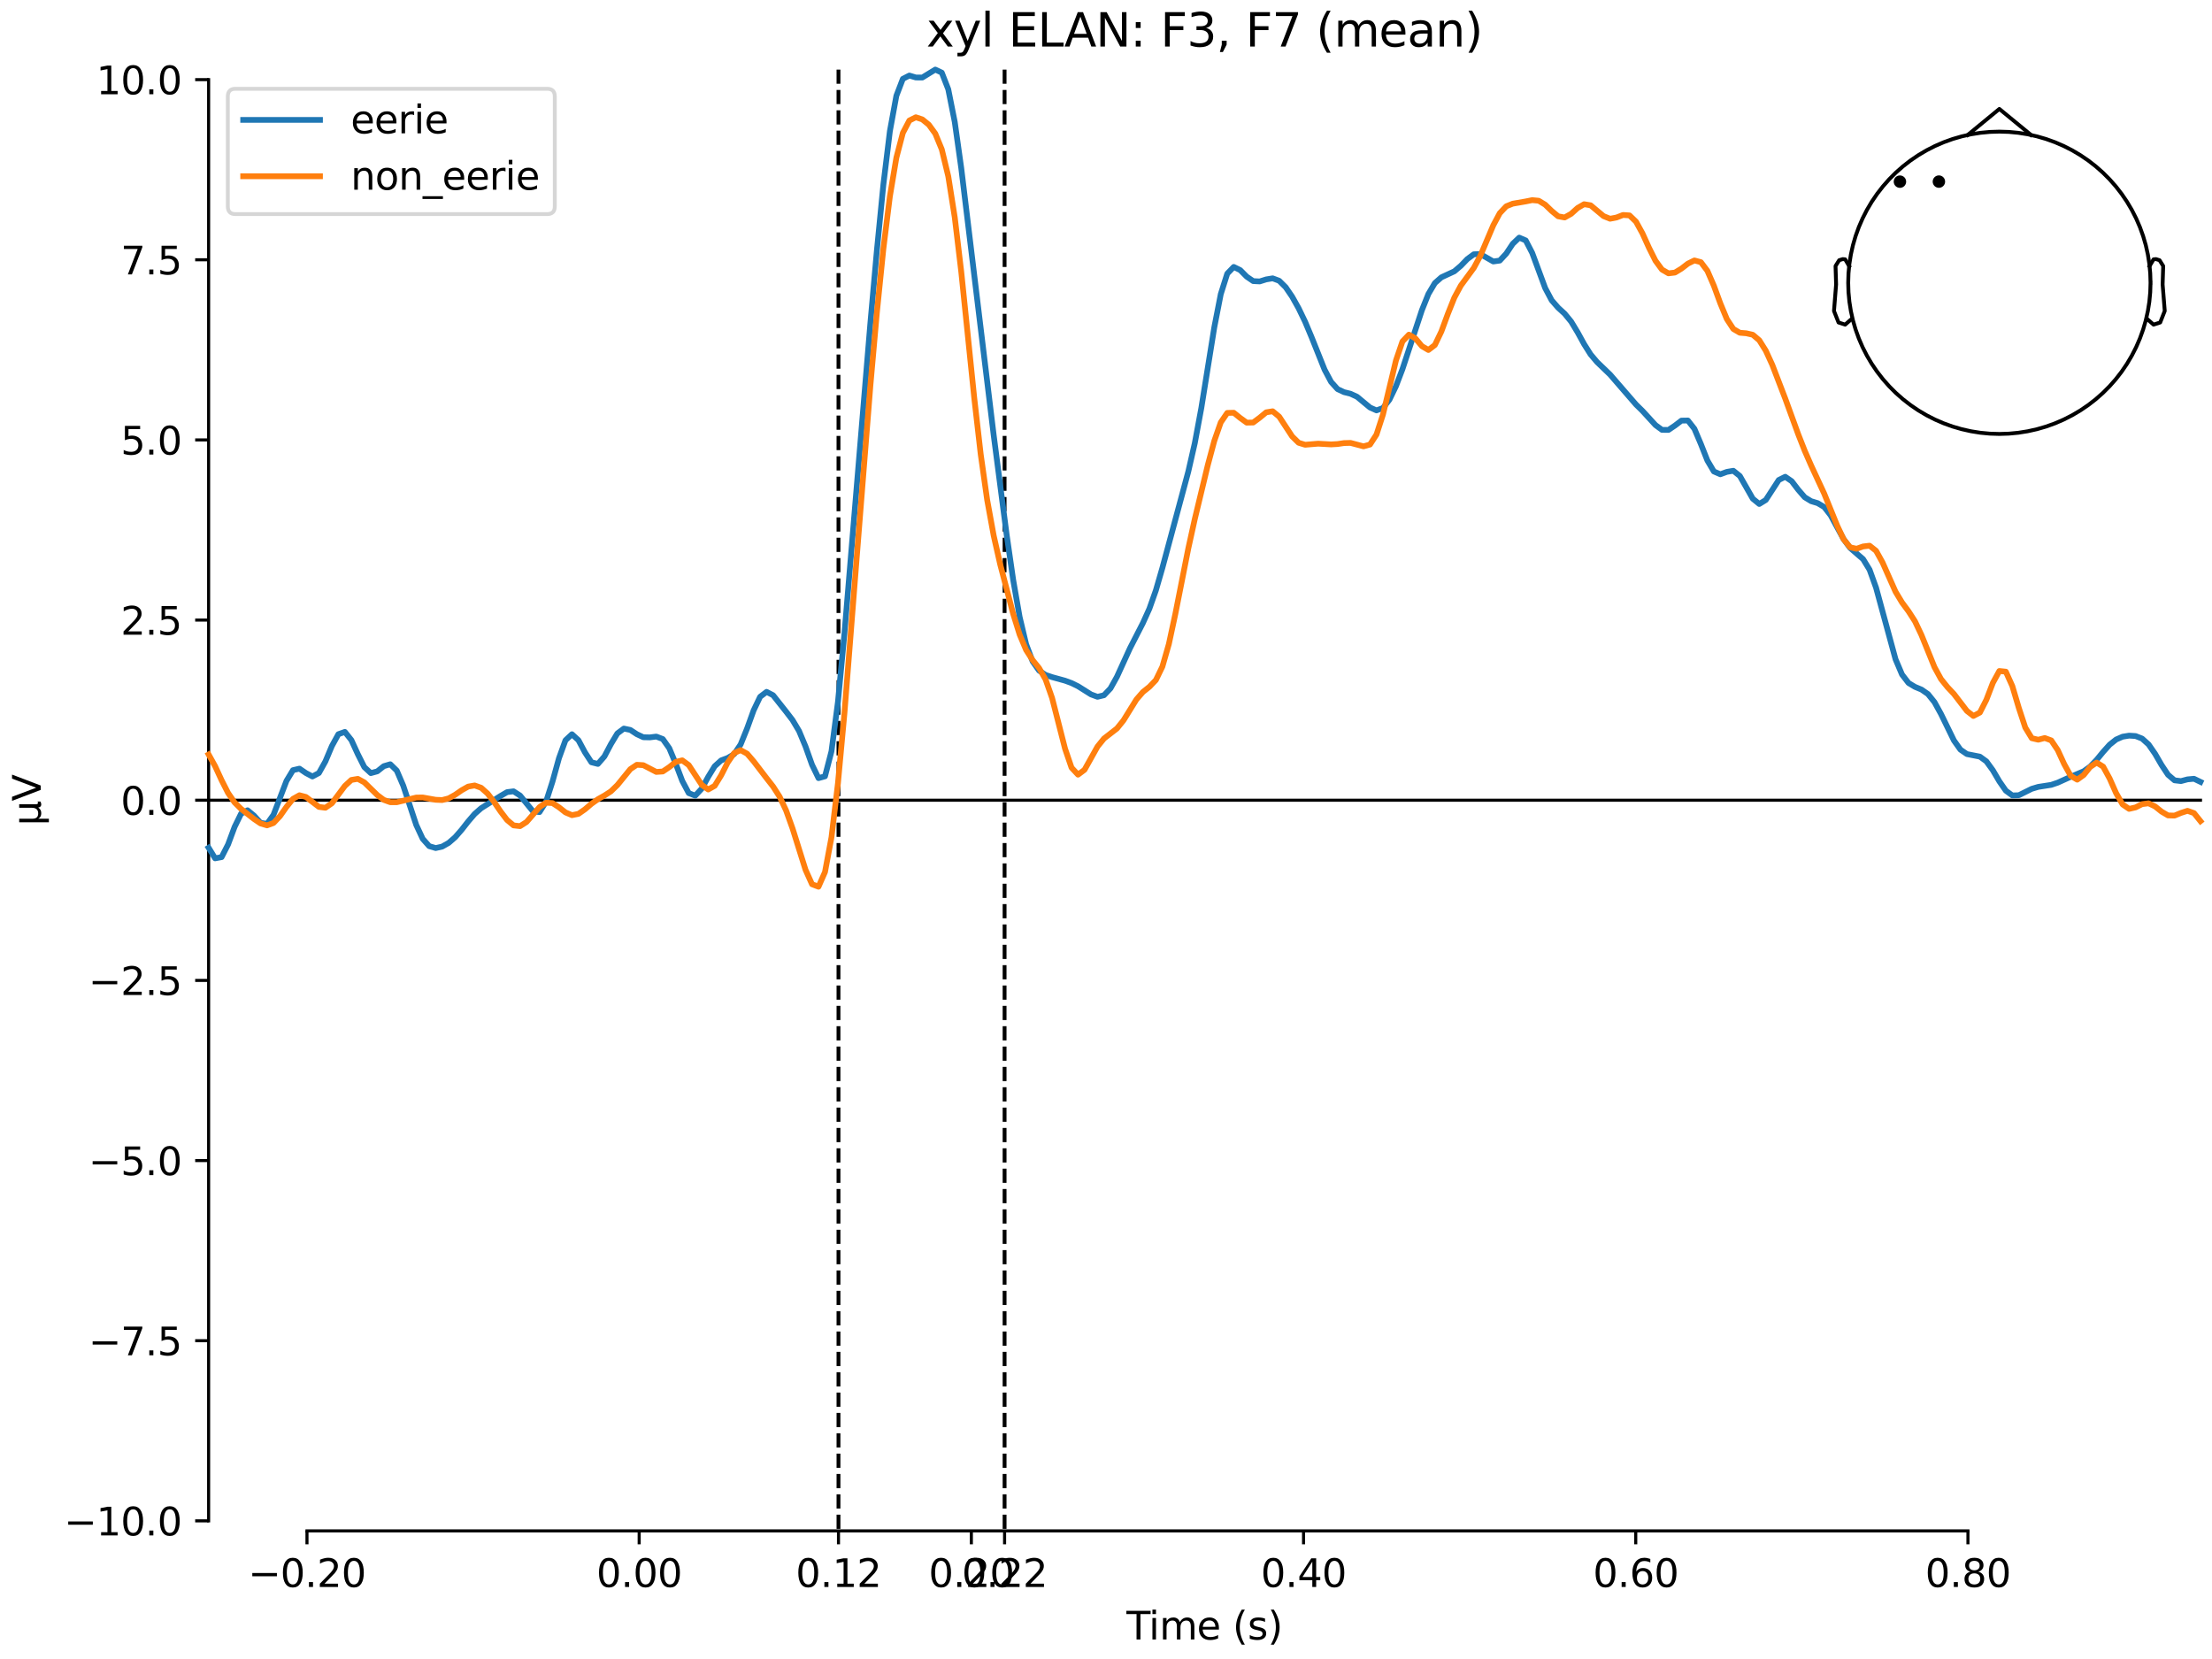<?xml version="1.0" encoding="utf-8" standalone="no"?>
<!DOCTYPE svg PUBLIC "-//W3C//DTD SVG 1.1//EN"
  "http://www.w3.org/Graphics/SVG/1.1/DTD/svg11.dtd">
<svg xmlns:xlink="http://www.w3.org/1999/xlink" width="576pt" height="432pt" viewBox="0 0 576 432" xmlns="http://www.w3.org/2000/svg" version="1.1">
 <defs>
  <style type="text/css">*{stroke-linejoin: round; stroke-linecap: butt}</style>
 </defs>
 <g id="figure_1">
  <g id="patch_1">
   <path d="M 0 432 
L 576 432 
L 576 0 
L 0 0 
z
" style="fill: #ffffff"/>
  </g>
  <g id="axes_1">
   <g id="patch_2">
    <path d="M 54.324 398.644 
L 573 398.644 
L 573 18.118 
L 54.324 18.118 
L 54.324 398.644 
z
" style="fill: none; opacity: 0"/>
   </g>
   <g id="patch_3">
    <path d="M 54.324 396.021 
L 54.324 20.741 
" style="fill: none; stroke: #000000; stroke-width: 0.8; stroke-linejoin: miter; stroke-linecap: square"/>
   </g>
   <g id="LineCollection_1">
    <path d="M 218.34 18.118 
L 218.34 398.644 
" clip-path="url(#pbbe7e60a2f)" style="fill: none; stroke-dasharray: 3.7,1.6; stroke-dashoffset: 0; stroke: #000000"/>
    <path d="M 261.591 18.118 
L 261.591 398.644 
" clip-path="url(#pbbe7e60a2f)" style="fill: none; stroke-dasharray: 3.7,1.6; stroke-dashoffset: 0; stroke: #000000"/>
   </g>
   <g id="matplotlib.axis_1">
    <g id="xtick_1">
     <g id="line2d_1">
      <defs>
       <path id="mcf5850a270" d="M 0 0 
L 0 3.5 
" style="stroke: #000000; stroke-width: 0.8"/>
      </defs>
      <g>
       <use xlink:href="#mcf5850a270" x="79.936" y="398.644" style="stroke: #000000; stroke-width: 0.8"/>
      </g>
     </g>
     <g id="text_1">
      <!-- −0.20 -->
      <g transform="translate(64.614 413.242) scale(0.1 -0.1)">
       <defs>
        <path id="DejaVuSans-2212" d="M 678 2272 
L 4684 2272 
L 4684 1741 
L 678 1741 
L 678 2272 
z
" transform="scale(0.016)"/>
        <path id="DejaVuSans-30" d="M 2034 4250 
Q 1547 4250 1301 3770 
Q 1056 3291 1056 2328 
Q 1056 1369 1301 889 
Q 1547 409 2034 409 
Q 2525 409 2770 889 
Q 3016 1369 3016 2328 
Q 3016 3291 2770 3770 
Q 2525 4250 2034 4250 
z
M 2034 4750 
Q 2819 4750 3233 4129 
Q 3647 3509 3647 2328 
Q 3647 1150 3233 529 
Q 2819 -91 2034 -91 
Q 1250 -91 836 529 
Q 422 1150 422 2328 
Q 422 3509 836 4129 
Q 1250 4750 2034 4750 
z
" transform="scale(0.016)"/>
        <path id="DejaVuSans-2e" d="M 684 794 
L 1344 794 
L 1344 0 
L 684 0 
L 684 794 
z
" transform="scale(0.016)"/>
        <path id="DejaVuSans-32" d="M 1228 531 
L 3431 531 
L 3431 0 
L 469 0 
L 469 531 
Q 828 903 1448 1529 
Q 2069 2156 2228 2338 
Q 2531 2678 2651 2914 
Q 2772 3150 2772 3378 
Q 2772 3750 2511 3984 
Q 2250 4219 1831 4219 
Q 1534 4219 1204 4116 
Q 875 4013 500 3803 
L 500 4441 
Q 881 4594 1212 4672 
Q 1544 4750 1819 4750 
Q 2544 4750 2975 4387 
Q 3406 4025 3406 3419 
Q 3406 3131 3298 2873 
Q 3191 2616 2906 2266 
Q 2828 2175 2409 1742 
Q 1991 1309 1228 531 
z
" transform="scale(0.016)"/>
       </defs>
       <use xlink:href="#DejaVuSans-2212"/>
       <use xlink:href="#DejaVuSans-30" transform="translate(83.789 0)"/>
       <use xlink:href="#DejaVuSans-2e" transform="translate(147.412 0)"/>
       <use xlink:href="#DejaVuSans-32" transform="translate(179.199 0)"/>
       <use xlink:href="#DejaVuSans-30" transform="translate(242.822 0)"/>
      </g>
     </g>
    </g>
    <g id="xtick_2">
     <g id="line2d_2">
      <g>
       <use xlink:href="#mcf5850a270" x="166.439" y="398.644" style="stroke: #000000; stroke-width: 0.8"/>
      </g>
     </g>
     <g id="text_2">
      <!-- 0.00 -->
      <g transform="translate(155.306 413.242) scale(0.1 -0.1)">
       <use xlink:href="#DejaVuSans-30"/>
       <use xlink:href="#DejaVuSans-2e" transform="translate(63.623 0)"/>
       <use xlink:href="#DejaVuSans-30" transform="translate(95.41 0)"/>
       <use xlink:href="#DejaVuSans-30" transform="translate(159.033 0)"/>
      </g>
     </g>
    </g>
    <g id="xtick_3">
     <g id="line2d_3">
      <g>
       <use xlink:href="#mcf5850a270" x="218.34" y="398.644" style="stroke: #000000; stroke-width: 0.8"/>
      </g>
     </g>
     <g id="text_3">
      <!-- 0.12 -->
      <g transform="translate(207.207 413.242) scale(0.1 -0.1)">
       <defs>
        <path id="DejaVuSans-31" d="M 794 531 
L 1825 531 
L 1825 4091 
L 703 3866 
L 703 4441 
L 1819 4666 
L 2450 4666 
L 2450 531 
L 3481 531 
L 3481 0 
L 794 0 
L 794 531 
z
" transform="scale(0.016)"/>
       </defs>
       <use xlink:href="#DejaVuSans-30"/>
       <use xlink:href="#DejaVuSans-2e" transform="translate(63.623 0)"/>
       <use xlink:href="#DejaVuSans-31" transform="translate(95.41 0)"/>
       <use xlink:href="#DejaVuSans-32" transform="translate(159.033 0)"/>
      </g>
     </g>
    </g>
    <g id="xtick_4">
     <g id="line2d_4">
      <g>
       <use xlink:href="#mcf5850a270" x="252.941" y="398.644" style="stroke: #000000; stroke-width: 0.8"/>
      </g>
     </g>
     <g id="text_4">
      <!-- 0.20 -->
      <g transform="translate(241.808 413.242) scale(0.1 -0.1)">
       <use xlink:href="#DejaVuSans-30"/>
       <use xlink:href="#DejaVuSans-2e" transform="translate(63.623 0)"/>
       <use xlink:href="#DejaVuSans-32" transform="translate(95.41 0)"/>
       <use xlink:href="#DejaVuSans-30" transform="translate(159.033 0)"/>
      </g>
     </g>
    </g>
    <g id="xtick_5">
     <g id="line2d_5">
      <g>
       <use xlink:href="#mcf5850a270" x="261.591" y="398.644" style="stroke: #000000; stroke-width: 0.8"/>
      </g>
     </g>
     <g id="text_5">
      <!-- 0.22 -->
      <g transform="translate(250.459 413.242) scale(0.1 -0.1)">
       <use xlink:href="#DejaVuSans-30"/>
       <use xlink:href="#DejaVuSans-2e" transform="translate(63.623 0)"/>
       <use xlink:href="#DejaVuSans-32" transform="translate(95.41 0)"/>
       <use xlink:href="#DejaVuSans-32" transform="translate(159.033 0)"/>
      </g>
     </g>
    </g>
    <g id="xtick_6">
     <g id="line2d_6">
      <g>
       <use xlink:href="#mcf5850a270" x="339.443" y="398.644" style="stroke: #000000; stroke-width: 0.8"/>
      </g>
     </g>
     <g id="text_6">
      <!-- 0.40 -->
      <g transform="translate(328.311 413.242) scale(0.1 -0.1)">
       <defs>
        <path id="DejaVuSans-34" d="M 2419 4116 
L 825 1625 
L 2419 1625 
L 2419 4116 
z
M 2253 4666 
L 3047 4666 
L 3047 1625 
L 3713 1625 
L 3713 1100 
L 3047 1100 
L 3047 0 
L 2419 0 
L 2419 1100 
L 313 1100 
L 313 1709 
L 2253 4666 
z
" transform="scale(0.016)"/>
       </defs>
       <use xlink:href="#DejaVuSans-30"/>
       <use xlink:href="#DejaVuSans-2e" transform="translate(63.623 0)"/>
       <use xlink:href="#DejaVuSans-34" transform="translate(95.41 0)"/>
       <use xlink:href="#DejaVuSans-30" transform="translate(159.033 0)"/>
      </g>
     </g>
    </g>
    <g id="xtick_7">
     <g id="line2d_7">
      <g>
       <use xlink:href="#mcf5850a270" x="425.946" y="398.644" style="stroke: #000000; stroke-width: 0.8"/>
      </g>
     </g>
     <g id="text_7">
      <!-- 0.60 -->
      <g transform="translate(414.813 413.242) scale(0.1 -0.1)">
       <defs>
        <path id="DejaVuSans-36" d="M 2113 2584 
Q 1688 2584 1439 2293 
Q 1191 2003 1191 1497 
Q 1191 994 1439 701 
Q 1688 409 2113 409 
Q 2538 409 2786 701 
Q 3034 994 3034 1497 
Q 3034 2003 2786 2293 
Q 2538 2584 2113 2584 
z
M 3366 4563 
L 3366 3988 
Q 3128 4100 2886 4159 
Q 2644 4219 2406 4219 
Q 1781 4219 1451 3797 
Q 1122 3375 1075 2522 
Q 1259 2794 1537 2939 
Q 1816 3084 2150 3084 
Q 2853 3084 3261 2657 
Q 3669 2231 3669 1497 
Q 3669 778 3244 343 
Q 2819 -91 2113 -91 
Q 1303 -91 875 529 
Q 447 1150 447 2328 
Q 447 3434 972 4092 
Q 1497 4750 2381 4750 
Q 2619 4750 2861 4703 
Q 3103 4656 3366 4563 
z
" transform="scale(0.016)"/>
       </defs>
       <use xlink:href="#DejaVuSans-30"/>
       <use xlink:href="#DejaVuSans-2e" transform="translate(63.623 0)"/>
       <use xlink:href="#DejaVuSans-36" transform="translate(95.41 0)"/>
       <use xlink:href="#DejaVuSans-30" transform="translate(159.033 0)"/>
      </g>
     </g>
    </g>
    <g id="xtick_8">
     <g id="line2d_8">
      <g>
       <use xlink:href="#mcf5850a270" x="512.448" y="398.644" style="stroke: #000000; stroke-width: 0.8"/>
      </g>
     </g>
     <g id="text_8">
      <!-- 0.80 -->
      <g transform="translate(501.315 413.242) scale(0.1 -0.1)">
       <defs>
        <path id="DejaVuSans-38" d="M 2034 2216 
Q 1584 2216 1326 1975 
Q 1069 1734 1069 1313 
Q 1069 891 1326 650 
Q 1584 409 2034 409 
Q 2484 409 2743 651 
Q 3003 894 3003 1313 
Q 3003 1734 2745 1975 
Q 2488 2216 2034 2216 
z
M 1403 2484 
Q 997 2584 770 2862 
Q 544 3141 544 3541 
Q 544 4100 942 4425 
Q 1341 4750 2034 4750 
Q 2731 4750 3128 4425 
Q 3525 4100 3525 3541 
Q 3525 3141 3298 2862 
Q 3072 2584 2669 2484 
Q 3125 2378 3379 2068 
Q 3634 1759 3634 1313 
Q 3634 634 3220 271 
Q 2806 -91 2034 -91 
Q 1263 -91 848 271 
Q 434 634 434 1313 
Q 434 1759 690 2068 
Q 947 2378 1403 2484 
z
M 1172 3481 
Q 1172 3119 1398 2916 
Q 1625 2713 2034 2713 
Q 2441 2713 2670 2916 
Q 2900 3119 2900 3481 
Q 2900 3844 2670 4047 
Q 2441 4250 2034 4250 
Q 1625 4250 1398 4047 
Q 1172 3844 1172 3481 
z
" transform="scale(0.016)"/>
       </defs>
       <use xlink:href="#DejaVuSans-30"/>
       <use xlink:href="#DejaVuSans-2e" transform="translate(63.623 0)"/>
       <use xlink:href="#DejaVuSans-38" transform="translate(95.41 0)"/>
       <use xlink:href="#DejaVuSans-30" transform="translate(159.033 0)"/>
      </g>
     </g>
    </g>
    <g id="text_9">
     <!-- Time (s) -->
     <g transform="translate(293.333 426.92) scale(0.1 -0.1)">
      <defs>
       <path id="DejaVuSans-54" d="M -19 4666 
L 3928 4666 
L 3928 4134 
L 2272 4134 
L 2272 0 
L 1638 0 
L 1638 4134 
L -19 4134 
L -19 4666 
z
" transform="scale(0.016)"/>
       <path id="DejaVuSans-69" d="M 603 3500 
L 1178 3500 
L 1178 0 
L 603 0 
L 603 3500 
z
M 603 4863 
L 1178 4863 
L 1178 4134 
L 603 4134 
L 603 4863 
z
" transform="scale(0.016)"/>
       <path id="DejaVuSans-6d" d="M 3328 2828 
Q 3544 3216 3844 3400 
Q 4144 3584 4550 3584 
Q 5097 3584 5394 3201 
Q 5691 2819 5691 2113 
L 5691 0 
L 5113 0 
L 5113 2094 
Q 5113 2597 4934 2840 
Q 4756 3084 4391 3084 
Q 3944 3084 3684 2787 
Q 3425 2491 3425 1978 
L 3425 0 
L 2847 0 
L 2847 2094 
Q 2847 2600 2669 2842 
Q 2491 3084 2119 3084 
Q 1678 3084 1418 2786 
Q 1159 2488 1159 1978 
L 1159 0 
L 581 0 
L 581 3500 
L 1159 3500 
L 1159 2956 
Q 1356 3278 1631 3431 
Q 1906 3584 2284 3584 
Q 2666 3584 2933 3390 
Q 3200 3197 3328 2828 
z
" transform="scale(0.016)"/>
       <path id="DejaVuSans-65" d="M 3597 1894 
L 3597 1613 
L 953 1613 
Q 991 1019 1311 708 
Q 1631 397 2203 397 
Q 2534 397 2845 478 
Q 3156 559 3463 722 
L 3463 178 
Q 3153 47 2828 -22 
Q 2503 -91 2169 -91 
Q 1331 -91 842 396 
Q 353 884 353 1716 
Q 353 2575 817 3079 
Q 1281 3584 2069 3584 
Q 2775 3584 3186 3129 
Q 3597 2675 3597 1894 
z
M 3022 2063 
Q 3016 2534 2758 2815 
Q 2500 3097 2075 3097 
Q 1594 3097 1305 2825 
Q 1016 2553 972 2059 
L 3022 2063 
z
" transform="scale(0.016)"/>
       <path id="DejaVuSans-20" transform="scale(0.016)"/>
       <path id="DejaVuSans-28" d="M 1984 4856 
Q 1566 4138 1362 3434 
Q 1159 2731 1159 2009 
Q 1159 1288 1364 580 
Q 1569 -128 1984 -844 
L 1484 -844 
Q 1016 -109 783 600 
Q 550 1309 550 2009 
Q 550 2706 781 3412 
Q 1013 4119 1484 4856 
L 1984 4856 
z
" transform="scale(0.016)"/>
       <path id="DejaVuSans-73" d="M 2834 3397 
L 2834 2853 
Q 2591 2978 2328 3040 
Q 2066 3103 1784 3103 
Q 1356 3103 1142 2972 
Q 928 2841 928 2578 
Q 928 2378 1081 2264 
Q 1234 2150 1697 2047 
L 1894 2003 
Q 2506 1872 2764 1633 
Q 3022 1394 3022 966 
Q 3022 478 2636 193 
Q 2250 -91 1575 -91 
Q 1294 -91 989 -36 
Q 684 19 347 128 
L 347 722 
Q 666 556 975 473 
Q 1284 391 1588 391 
Q 1994 391 2212 530 
Q 2431 669 2431 922 
Q 2431 1156 2273 1281 
Q 2116 1406 1581 1522 
L 1381 1569 
Q 847 1681 609 1914 
Q 372 2147 372 2553 
Q 372 3047 722 3315 
Q 1072 3584 1716 3584 
Q 2034 3584 2315 3537 
Q 2597 3491 2834 3397 
z
" transform="scale(0.016)"/>
       <path id="DejaVuSans-29" d="M 513 4856 
L 1013 4856 
Q 1481 4119 1714 3412 
Q 1947 2706 1947 2009 
Q 1947 1309 1714 600 
Q 1481 -109 1013 -844 
L 513 -844 
Q 928 -128 1133 580 
Q 1338 1288 1338 2009 
Q 1338 2731 1133 3434 
Q 928 4138 513 4856 
z
" transform="scale(0.016)"/>
      </defs>
      <use xlink:href="#DejaVuSans-54"/>
      <use xlink:href="#DejaVuSans-69" transform="translate(57.959 0)"/>
      <use xlink:href="#DejaVuSans-6d" transform="translate(85.742 0)"/>
      <use xlink:href="#DejaVuSans-65" transform="translate(183.154 0)"/>
      <use xlink:href="#DejaVuSans-20" transform="translate(244.678 0)"/>
      <use xlink:href="#DejaVuSans-28" transform="translate(276.465 0)"/>
      <use xlink:href="#DejaVuSans-73" transform="translate(315.479 0)"/>
      <use xlink:href="#DejaVuSans-29" transform="translate(367.578 0)"/>
     </g>
    </g>
   </g>
   <g id="matplotlib.axis_2">
    <g id="ytick_1">
     <g id="line2d_9">
      <defs>
       <path id="mc7a3555d3d" d="M 0 0 
L -3.5 0 
" style="stroke: #000000; stroke-width: 0.8"/>
      </defs>
      <g>
       <use xlink:href="#mc7a3555d3d" x="54.324" y="396.021" style="stroke: #000000; stroke-width: 0.8"/>
      </g>
     </g>
     <g id="text_10">
      <!-- −10.0 -->
      <g transform="translate(16.678 399.82) scale(0.1 -0.1)">
       <use xlink:href="#DejaVuSans-2212"/>
       <use xlink:href="#DejaVuSans-31" transform="translate(83.789 0)"/>
       <use xlink:href="#DejaVuSans-30" transform="translate(147.412 0)"/>
       <use xlink:href="#DejaVuSans-2e" transform="translate(211.035 0)"/>
       <use xlink:href="#DejaVuSans-30" transform="translate(242.822 0)"/>
      </g>
     </g>
    </g>
    <g id="ytick_2">
     <g id="line2d_10">
      <g>
       <use xlink:href="#mc7a3555d3d" x="54.324" y="349.111" style="stroke: #000000; stroke-width: 0.8"/>
      </g>
     </g>
     <g id="text_11">
      <!-- −7.5 -->
      <g transform="translate(23.041 352.91) scale(0.1 -0.1)">
       <defs>
        <path id="DejaVuSans-37" d="M 525 4666 
L 3525 4666 
L 3525 4397 
L 1831 0 
L 1172 0 
L 2766 4134 
L 525 4134 
L 525 4666 
z
" transform="scale(0.016)"/>
        <path id="DejaVuSans-35" d="M 691 4666 
L 3169 4666 
L 3169 4134 
L 1269 4134 
L 1269 2991 
Q 1406 3038 1543 3061 
Q 1681 3084 1819 3084 
Q 2600 3084 3056 2656 
Q 3513 2228 3513 1497 
Q 3513 744 3044 326 
Q 2575 -91 1722 -91 
Q 1428 -91 1123 -41 
Q 819 9 494 109 
L 494 744 
Q 775 591 1075 516 
Q 1375 441 1709 441 
Q 2250 441 2565 725 
Q 2881 1009 2881 1497 
Q 2881 1984 2565 2268 
Q 2250 2553 1709 2553 
Q 1456 2553 1204 2497 
Q 953 2441 691 2322 
L 691 4666 
z
" transform="scale(0.016)"/>
       </defs>
       <use xlink:href="#DejaVuSans-2212"/>
       <use xlink:href="#DejaVuSans-37" transform="translate(83.789 0)"/>
       <use xlink:href="#DejaVuSans-2e" transform="translate(147.412 0)"/>
       <use xlink:href="#DejaVuSans-35" transform="translate(179.199 0)"/>
      </g>
     </g>
    </g>
    <g id="ytick_3">
     <g id="line2d_11">
      <g>
       <use xlink:href="#mc7a3555d3d" x="54.324" y="302.201" style="stroke: #000000; stroke-width: 0.8"/>
      </g>
     </g>
     <g id="text_12">
      <!-- −5.0 -->
      <g transform="translate(23.041 306) scale(0.1 -0.1)">
       <use xlink:href="#DejaVuSans-2212"/>
       <use xlink:href="#DejaVuSans-35" transform="translate(83.789 0)"/>
       <use xlink:href="#DejaVuSans-2e" transform="translate(147.412 0)"/>
       <use xlink:href="#DejaVuSans-30" transform="translate(179.199 0)"/>
      </g>
     </g>
    </g>
    <g id="ytick_4">
     <g id="line2d_12">
      <g>
       <use xlink:href="#mc7a3555d3d" x="54.324" y="255.291" style="stroke: #000000; stroke-width: 0.8"/>
      </g>
     </g>
     <g id="text_13">
      <!-- −2.5 -->
      <g transform="translate(23.041 259.09) scale(0.1 -0.1)">
       <use xlink:href="#DejaVuSans-2212"/>
       <use xlink:href="#DejaVuSans-32" transform="translate(83.789 0)"/>
       <use xlink:href="#DejaVuSans-2e" transform="translate(147.412 0)"/>
       <use xlink:href="#DejaVuSans-35" transform="translate(179.199 0)"/>
      </g>
     </g>
    </g>
    <g id="ytick_5">
     <g id="line2d_13">
      <g>
       <use xlink:href="#mc7a3555d3d" x="54.324" y="208.381" style="stroke: #000000; stroke-width: 0.8"/>
      </g>
     </g>
     <g id="text_14">
      <!-- 0.0 -->
      <g transform="translate(31.421 212.18) scale(0.1 -0.1)">
       <use xlink:href="#DejaVuSans-30"/>
       <use xlink:href="#DejaVuSans-2e" transform="translate(63.623 0)"/>
       <use xlink:href="#DejaVuSans-30" transform="translate(95.41 0)"/>
      </g>
     </g>
    </g>
    <g id="ytick_6">
     <g id="line2d_14">
      <g>
       <use xlink:href="#mc7a3555d3d" x="54.324" y="161.471" style="stroke: #000000; stroke-width: 0.8"/>
      </g>
     </g>
     <g id="text_15">
      <!-- 2.5 -->
      <g transform="translate(31.421 165.27) scale(0.1 -0.1)">
       <use xlink:href="#DejaVuSans-32"/>
       <use xlink:href="#DejaVuSans-2e" transform="translate(63.623 0)"/>
       <use xlink:href="#DejaVuSans-35" transform="translate(95.41 0)"/>
      </g>
     </g>
    </g>
    <g id="ytick_7">
     <g id="line2d_15">
      <g>
       <use xlink:href="#mc7a3555d3d" x="54.324" y="114.561" style="stroke: #000000; stroke-width: 0.8"/>
      </g>
     </g>
     <g id="text_16">
      <!-- 5.0 -->
      <g transform="translate(31.421 118.36) scale(0.1 -0.1)">
       <use xlink:href="#DejaVuSans-35"/>
       <use xlink:href="#DejaVuSans-2e" transform="translate(63.623 0)"/>
       <use xlink:href="#DejaVuSans-30" transform="translate(95.41 0)"/>
      </g>
     </g>
    </g>
    <g id="ytick_8">
     <g id="line2d_16">
      <g>
       <use xlink:href="#mc7a3555d3d" x="54.324" y="67.651" style="stroke: #000000; stroke-width: 0.8"/>
      </g>
     </g>
     <g id="text_17">
      <!-- 7.5 -->
      <g transform="translate(31.421 71.45) scale(0.1 -0.1)">
       <use xlink:href="#DejaVuSans-37"/>
       <use xlink:href="#DejaVuSans-2e" transform="translate(63.623 0)"/>
       <use xlink:href="#DejaVuSans-35" transform="translate(95.41 0)"/>
      </g>
     </g>
    </g>
    <g id="ytick_9">
     <g id="line2d_17">
      <g>
       <use xlink:href="#mc7a3555d3d" x="54.324" y="20.741" style="stroke: #000000; stroke-width: 0.8"/>
      </g>
     </g>
     <g id="text_18">
      <!-- 10.0 -->
      <g transform="translate(25.058 24.54) scale(0.1 -0.1)">
       <use xlink:href="#DejaVuSans-31"/>
       <use xlink:href="#DejaVuSans-30" transform="translate(63.623 0)"/>
       <use xlink:href="#DejaVuSans-2e" transform="translate(127.246 0)"/>
       <use xlink:href="#DejaVuSans-30" transform="translate(159.033 0)"/>
      </g>
     </g>
    </g>
    <g id="text_19">
     <!-- µV -->
     <g transform="translate(10.599 214.982) rotate(-90) scale(0.1 -0.1)">
      <defs>
       <path id="DejaVuSans-b5" d="M 544 -1331 
L 544 3500 
L 1119 3500 
L 1119 1325 
Q 1119 872 1334 640 
Q 1550 409 1972 409 
Q 2434 409 2667 671 
Q 2900 934 2900 1459 
L 2900 3500 
L 3475 3500 
L 3475 806 
Q 3475 619 3529 530 
Q 3584 441 3700 441 
Q 3728 441 3778 458 
Q 3828 475 3916 513 
L 3916 50 
Q 3788 -22 3673 -56 
Q 3559 -91 3450 -91 
Q 3234 -91 3106 31 
Q 2978 153 2931 403 
Q 2775 156 2548 32 
Q 2322 -91 2016 -91 
Q 1697 -91 1473 31 
Q 1250 153 1119 397 
L 1119 -1331 
L 544 -1331 
z
" transform="scale(0.016)"/>
       <path id="DejaVuSans-56" d="M 1831 0 
L 50 4666 
L 709 4666 
L 2188 738 
L 3669 4666 
L 4325 4666 
L 2547 0 
L 1831 0 
z
" transform="scale(0.016)"/>
      </defs>
      <use xlink:href="#DejaVuSans-b5"/>
      <use xlink:href="#DejaVuSans-56" transform="translate(63.623 0)"/>
     </g>
    </g>
   </g>
   <g id="patch_4">
    <path d="M 79.936 398.644 
L 512.448 398.644 
" style="fill: none; stroke: #000000; stroke-width: 0.8; stroke-linejoin: miter; stroke-linecap: square"/>
   </g>
   <g id="patch_5">
    <path d="M 54.324 208.381 
L 573 208.381 
" style="fill: none; stroke: #000000; stroke-width: 0.8; stroke-linejoin: miter; stroke-linecap: square"/>
   </g>
   <g id="text_20">
    <!-- xyl ELAN: F3, F7 (mean) -->
    <g transform="translate(241.24 12.118) scale(0.12 -0.12)">
     <defs>
      <path id="DejaVuSans-78" d="M 3513 3500 
L 2247 1797 
L 3578 0 
L 2900 0 
L 1881 1375 
L 863 0 
L 184 0 
L 1544 1831 
L 300 3500 
L 978 3500 
L 1906 2253 
L 2834 3500 
L 3513 3500 
z
" transform="scale(0.016)"/>
      <path id="DejaVuSans-79" d="M 2059 -325 
Q 1816 -950 1584 -1140 
Q 1353 -1331 966 -1331 
L 506 -1331 
L 506 -850 
L 844 -850 
Q 1081 -850 1212 -737 
Q 1344 -625 1503 -206 
L 1606 56 
L 191 3500 
L 800 3500 
L 1894 763 
L 2988 3500 
L 3597 3500 
L 2059 -325 
z
" transform="scale(0.016)"/>
      <path id="DejaVuSans-6c" d="M 603 4863 
L 1178 4863 
L 1178 0 
L 603 0 
L 603 4863 
z
" transform="scale(0.016)"/>
      <path id="DejaVuSans-45" d="M 628 4666 
L 3578 4666 
L 3578 4134 
L 1259 4134 
L 1259 2753 
L 3481 2753 
L 3481 2222 
L 1259 2222 
L 1259 531 
L 3634 531 
L 3634 0 
L 628 0 
L 628 4666 
z
" transform="scale(0.016)"/>
      <path id="DejaVuSans-4c" d="M 628 4666 
L 1259 4666 
L 1259 531 
L 3531 531 
L 3531 0 
L 628 0 
L 628 4666 
z
" transform="scale(0.016)"/>
      <path id="DejaVuSans-41" d="M 2188 4044 
L 1331 1722 
L 3047 1722 
L 2188 4044 
z
M 1831 4666 
L 2547 4666 
L 4325 0 
L 3669 0 
L 3244 1197 
L 1141 1197 
L 716 0 
L 50 0 
L 1831 4666 
z
" transform="scale(0.016)"/>
      <path id="DejaVuSans-4e" d="M 628 4666 
L 1478 4666 
L 3547 763 
L 3547 4666 
L 4159 4666 
L 4159 0 
L 3309 0 
L 1241 3903 
L 1241 0 
L 628 0 
L 628 4666 
z
" transform="scale(0.016)"/>
      <path id="DejaVuSans-3a" d="M 750 794 
L 1409 794 
L 1409 0 
L 750 0 
L 750 794 
z
M 750 3309 
L 1409 3309 
L 1409 2516 
L 750 2516 
L 750 3309 
z
" transform="scale(0.016)"/>
      <path id="DejaVuSans-46" d="M 628 4666 
L 3309 4666 
L 3309 4134 
L 1259 4134 
L 1259 2759 
L 3109 2759 
L 3109 2228 
L 1259 2228 
L 1259 0 
L 628 0 
L 628 4666 
z
" transform="scale(0.016)"/>
      <path id="DejaVuSans-33" d="M 2597 2516 
Q 3050 2419 3304 2112 
Q 3559 1806 3559 1356 
Q 3559 666 3084 287 
Q 2609 -91 1734 -91 
Q 1441 -91 1130 -33 
Q 819 25 488 141 
L 488 750 
Q 750 597 1062 519 
Q 1375 441 1716 441 
Q 2309 441 2620 675 
Q 2931 909 2931 1356 
Q 2931 1769 2642 2001 
Q 2353 2234 1838 2234 
L 1294 2234 
L 1294 2753 
L 1863 2753 
Q 2328 2753 2575 2939 
Q 2822 3125 2822 3475 
Q 2822 3834 2567 4026 
Q 2313 4219 1838 4219 
Q 1578 4219 1281 4162 
Q 984 4106 628 3988 
L 628 4550 
Q 988 4650 1302 4700 
Q 1616 4750 1894 4750 
Q 2613 4750 3031 4423 
Q 3450 4097 3450 3541 
Q 3450 3153 3228 2886 
Q 3006 2619 2597 2516 
z
" transform="scale(0.016)"/>
      <path id="DejaVuSans-2c" d="M 750 794 
L 1409 794 
L 1409 256 
L 897 -744 
L 494 -744 
L 750 256 
L 750 794 
z
" transform="scale(0.016)"/>
      <path id="DejaVuSans-61" d="M 2194 1759 
Q 1497 1759 1228 1600 
Q 959 1441 959 1056 
Q 959 750 1161 570 
Q 1363 391 1709 391 
Q 2188 391 2477 730 
Q 2766 1069 2766 1631 
L 2766 1759 
L 2194 1759 
z
M 3341 1997 
L 3341 0 
L 2766 0 
L 2766 531 
Q 2569 213 2275 61 
Q 1981 -91 1556 -91 
Q 1019 -91 701 211 
Q 384 513 384 1019 
Q 384 1609 779 1909 
Q 1175 2209 1959 2209 
L 2766 2209 
L 2766 2266 
Q 2766 2663 2505 2880 
Q 2244 3097 1772 3097 
Q 1472 3097 1187 3025 
Q 903 2953 641 2809 
L 641 3341 
Q 956 3463 1253 3523 
Q 1550 3584 1831 3584 
Q 2591 3584 2966 3190 
Q 3341 2797 3341 1997 
z
" transform="scale(0.016)"/>
      <path id="DejaVuSans-6e" d="M 3513 2113 
L 3513 0 
L 2938 0 
L 2938 2094 
Q 2938 2591 2744 2837 
Q 2550 3084 2163 3084 
Q 1697 3084 1428 2787 
Q 1159 2491 1159 1978 
L 1159 0 
L 581 0 
L 581 3500 
L 1159 3500 
L 1159 2956 
Q 1366 3272 1645 3428 
Q 1925 3584 2291 3584 
Q 2894 3584 3203 3211 
Q 3513 2838 3513 2113 
z
" transform="scale(0.016)"/>
     </defs>
     <use xlink:href="#DejaVuSans-78"/>
     <use xlink:href="#DejaVuSans-79" transform="translate(59.18 0)"/>
     <use xlink:href="#DejaVuSans-6c" transform="translate(118.359 0)"/>
     <use xlink:href="#DejaVuSans-20" transform="translate(146.143 0)"/>
     <use xlink:href="#DejaVuSans-45" transform="translate(177.93 0)"/>
     <use xlink:href="#DejaVuSans-4c" transform="translate(241.113 0)"/>
     <use xlink:href="#DejaVuSans-41" transform="translate(299.076 0)"/>
     <use xlink:href="#DejaVuSans-4e" transform="translate(367.484 0)"/>
     <use xlink:href="#DejaVuSans-3a" transform="translate(442.289 0)"/>
     <use xlink:href="#DejaVuSans-20" transform="translate(475.98 0)"/>
     <use xlink:href="#DejaVuSans-46" transform="translate(507.768 0)"/>
     <use xlink:href="#DejaVuSans-33" transform="translate(565.287 0)"/>
     <use xlink:href="#DejaVuSans-2c" transform="translate(628.91 0)"/>
     <use xlink:href="#DejaVuSans-20" transform="translate(660.697 0)"/>
     <use xlink:href="#DejaVuSans-46" transform="translate(692.484 0)"/>
     <use xlink:href="#DejaVuSans-37" transform="translate(750.004 0)"/>
     <use xlink:href="#DejaVuSans-20" transform="translate(813.627 0)"/>
     <use xlink:href="#DejaVuSans-28" transform="translate(845.414 0)"/>
     <use xlink:href="#DejaVuSans-6d" transform="translate(884.428 0)"/>
     <use xlink:href="#DejaVuSans-65" transform="translate(981.84 0)"/>
     <use xlink:href="#DejaVuSans-61" transform="translate(1043.363 0)"/>
     <use xlink:href="#DejaVuSans-6e" transform="translate(1104.643 0)"/>
     <use xlink:href="#DejaVuSans-29" transform="translate(1168.021 0)"/>
    </g>
   </g>
   <g id="legend_1">
    <g id="patch_6">
     <path d="M 61.324 55.753 
L 142.466 55.753 
Q 144.466 55.753 144.466 53.753 
L 144.466 25.118 
Q 144.466 23.118 142.466 23.118 
L 61.324 23.118 
Q 59.324 23.118 59.324 25.118 
L 59.324 53.753 
Q 59.324 55.753 61.324 55.753 
z
" style="fill: #ffffff; opacity: 0.8; stroke: #cccccc; stroke-linejoin: miter"/>
    </g>
    <g id="line2d_18">
     <path d="M 63.324 31.217 
L 73.324 31.217 
L 83.324 31.217 
" style="fill: none; stroke: #1f77b4; stroke-width: 1.5; stroke-linecap: square"/>
    </g>
    <g id="text_21">
     <!-- eerie -->
     <g transform="translate(91.324 34.717) scale(0.1 -0.1)">
      <defs>
       <path id="DejaVuSans-72" d="M 2631 2963 
Q 2534 3019 2420 3045 
Q 2306 3072 2169 3072 
Q 1681 3072 1420 2755 
Q 1159 2438 1159 1844 
L 1159 0 
L 581 0 
L 581 3500 
L 1159 3500 
L 1159 2956 
Q 1341 3275 1631 3429 
Q 1922 3584 2338 3584 
Q 2397 3584 2469 3576 
Q 2541 3569 2628 3553 
L 2631 2963 
z
" transform="scale(0.016)"/>
      </defs>
      <use xlink:href="#DejaVuSans-65"/>
      <use xlink:href="#DejaVuSans-65" transform="translate(61.523 0)"/>
      <use xlink:href="#DejaVuSans-72" transform="translate(123.047 0)"/>
      <use xlink:href="#DejaVuSans-69" transform="translate(164.16 0)"/>
      <use xlink:href="#DejaVuSans-65" transform="translate(191.943 0)"/>
     </g>
    </g>
    <g id="line2d_19">
     <path d="M 63.324 45.895 
L 73.324 45.895 
L 83.324 45.895 
" style="fill: none; stroke: #ff7f0e; stroke-width: 1.5; stroke-linecap: square"/>
    </g>
    <g id="text_22">
     <!-- non_eerie -->
     <g transform="translate(91.324 49.395) scale(0.1 -0.1)">
      <defs>
       <path id="DejaVuSans-6f" d="M 1959 3097 
Q 1497 3097 1228 2736 
Q 959 2375 959 1747 
Q 959 1119 1226 758 
Q 1494 397 1959 397 
Q 2419 397 2687 759 
Q 2956 1122 2956 1747 
Q 2956 2369 2687 2733 
Q 2419 3097 1959 3097 
z
M 1959 3584 
Q 2709 3584 3137 3096 
Q 3566 2609 3566 1747 
Q 3566 888 3137 398 
Q 2709 -91 1959 -91 
Q 1206 -91 779 398 
Q 353 888 353 1747 
Q 353 2609 779 3096 
Q 1206 3584 1959 3584 
z
" transform="scale(0.016)"/>
       <path id="DejaVuSans-5f" d="M 3263 -1063 
L 3263 -1509 
L -63 -1509 
L -63 -1063 
L 3263 -1063 
z
" transform="scale(0.016)"/>
      </defs>
      <use xlink:href="#DejaVuSans-6e"/>
      <use xlink:href="#DejaVuSans-6f" transform="translate(63.379 0)"/>
      <use xlink:href="#DejaVuSans-6e" transform="translate(124.561 0)"/>
      <use xlink:href="#DejaVuSans-5f" transform="translate(187.939 0)"/>
      <use xlink:href="#DejaVuSans-65" transform="translate(237.939 0)"/>
      <use xlink:href="#DejaVuSans-65" transform="translate(299.463 0)"/>
      <use xlink:href="#DejaVuSans-72" transform="translate(360.986 0)"/>
      <use xlink:href="#DejaVuSans-69" transform="translate(402.1 0)"/>
      <use xlink:href="#DejaVuSans-65" transform="translate(429.883 0)"/>
     </g>
    </g>
   </g>
   <g id="line2d_20">
    <path d="M 54.324 220.751 
L 56.013 223.507 
L 57.703 223.195 
L 59.392 219.891 
L 61.082 215.341 
L 62.771 211.886 
L 64.461 210.994 
L 66.15 212.383 
L 67.84 214.261 
L 69.529 214.534 
L 71.219 212.177 
L 74.598 203.341 
L 76.287 200.551 
L 77.977 200.154 
L 79.666 201.301 
L 81.356 202.198 
L 83.045 201.291 
L 84.735 198.265 
L 86.424 194.258 
L 88.114 191.185 
L 89.803 190.585 
L 91.493 192.711 
L 93.182 196.397 
L 94.872 199.757 
L 96.561 201.316 
L 98.251 200.856 
L 99.94 199.508 
L 101.63 199.009 
L 103.319 200.659 
L 105.009 204.597 
L 108.388 214.811 
L 110.077 218.436 
L 111.767 220.336 
L 113.456 220.832 
L 115.146 220.445 
L 116.835 219.486 
L 118.525 218.014 
L 120.214 216.077 
L 121.904 213.92 
L 123.593 211.954 
L 125.283 210.463 
L 130.351 207.257 
L 132.041 206.267 
L 133.73 206.059 
L 135.42 207.153 
L 138.799 211.276 
L 140.488 211.464 
L 142.178 208.782 
L 143.867 203.525 
L 145.557 197.42 
L 147.246 192.769 
L 148.936 191.195 
L 150.625 192.743 
L 152.315 195.902 
L 154.004 198.498 
L 155.694 198.925 
L 157.383 196.98 
L 159.073 193.784 
L 160.762 190.978 
L 162.452 189.718 
L 164.141 190.075 
L 165.831 191.182 
L 167.52 191.976 
L 169.21 192.014 
L 170.899 191.802 
L 172.589 192.446 
L 174.278 194.836 
L 175.968 198.874 
L 177.657 203.343 
L 179.347 206.521 
L 181.036 207.19 
L 182.726 205.37 
L 184.415 202.285 
L 186.105 199.525 
L 187.794 198.002 
L 189.484 197.373 
L 191.173 196.374 
L 192.863 193.842 
L 194.552 189.665 
L 196.242 184.979 
L 197.931 181.442 
L 199.621 180.155 
L 201.31 181.035 
L 204.689 185.299 
L 206.379 187.507 
L 208.068 190.342 
L 209.758 194.387 
L 211.447 199.133 
L 213.137 202.624 
L 214.826 202.153 
L 216.516 195.634 
L 218.205 182.73 
L 219.895 164.941 
L 226.653 84.026 
L 228.342 65.177 
L 230.032 48.038 
L 231.721 34.176 
L 233.411 24.946 
L 235.1 20.539 
L 236.79 19.67 
L 238.479 20.175 
L 240.169 20.191 
L 243.548 18.118 
L 245.237 18.912 
L 246.927 23.249 
L 248.616 31.753 
L 250.306 43.762 
L 258.753 113.301 
L 262.132 139.251 
L 263.822 150.951 
L 265.511 160.656 
L 267.201 167.759 
L 268.89 172.237 
L 270.58 174.628 
L 272.269 175.75 
L 273.959 176.32 
L 277.337 177.249 
L 279.027 177.87 
L 280.716 178.698 
L 284.095 180.823 
L 285.785 181.447 
L 287.474 181.042 
L 289.164 179.258 
L 290.853 176.224 
L 294.232 168.823 
L 297.611 162.232 
L 299.301 158.491 
L 300.99 153.721 
L 302.68 147.883 
L 307.748 129.055 
L 309.438 122.764 
L 311.127 115.375 
L 312.817 106.278 
L 316.196 85.256 
L 317.885 76.596 
L 319.575 71.255 
L 321.264 69.508 
L 322.954 70.335 
L 324.643 72.041 
L 326.333 73.196 
L 328.022 73.286 
L 329.712 72.755 
L 331.401 72.476 
L 333.091 73.107 
L 334.78 74.781 
L 336.47 77.255 
L 338.159 80.274 
L 339.849 83.785 
L 341.538 87.808 
L 344.917 96.255 
L 346.607 99.441 
L 348.296 101.321 
L 349.986 102.112 
L 351.675 102.534 
L 353.365 103.312 
L 356.744 106.112 
L 358.433 106.864 
L 360.123 106.247 
L 361.812 104.07 
L 363.502 100.566 
L 365.191 96.131 
L 370.26 80.766 
L 371.949 76.555 
L 373.639 73.706 
L 375.328 72.22 
L 378.707 70.651 
L 380.397 69.214 
L 382.086 67.459 
L 383.776 66.216 
L 385.465 66.157 
L 388.844 68.087 
L 390.534 67.856 
L 392.223 66.037 
L 393.913 63.491 
L 395.602 61.88 
L 397.292 62.604 
L 398.981 65.86 
L 402.36 75.007 
L 404.05 78.195 
L 405.739 80.129 
L 407.429 81.678 
L 409.118 83.735 
L 410.808 86.536 
L 412.497 89.608 
L 414.187 92.287 
L 415.876 94.284 
L 419.255 97.53 
L 426.013 105.338 
L 427.703 106.998 
L 431.082 110.691 
L 432.771 111.931 
L 434.461 111.955 
L 436.15 110.821 
L 437.84 109.526 
L 439.529 109.501 
L 441.219 111.656 
L 442.908 115.636 
L 444.598 119.914 
L 446.287 122.771 
L 447.977 123.499 
L 449.666 122.875 
L 451.356 122.585 
L 453.045 123.935 
L 456.424 129.859 
L 458.114 131.235 
L 459.803 130.198 
L 463.182 124.993 
L 464.872 124.15 
L 466.561 125.306 
L 468.251 127.524 
L 469.94 129.479 
L 471.63 130.509 
L 473.319 131.019 
L 475.009 132.019 
L 476.698 134.186 
L 480.077 140.404 
L 481.767 142.678 
L 485.146 145.597 
L 486.835 148.358 
L 488.525 153.047 
L 493.593 171.67 
L 495.283 175.645 
L 496.972 177.844 
L 498.662 178.86 
L 500.351 179.563 
L 502.041 180.732 
L 503.73 182.836 
L 505.42 185.897 
L 508.799 192.815 
L 510.488 195.201 
L 512.178 196.358 
L 515.557 197.027 
L 517.246 198.253 
L 518.936 200.578 
L 520.625 203.453 
L 522.315 205.892 
L 524.004 207.13 
L 525.694 207.074 
L 529.073 205.402 
L 530.762 204.899 
L 534.141 204.375 
L 535.831 203.8 
L 539.21 202.271 
L 542.589 200.832 
L 544.278 199.616 
L 545.968 197.851 
L 547.657 195.794 
L 549.347 193.911 
L 551.036 192.568 
L 552.726 191.832 
L 554.415 191.558 
L 556.105 191.663 
L 557.794 192.327 
L 559.484 193.846 
L 561.173 196.284 
L 562.863 199.198 
L 564.552 201.749 
L 566.242 203.193 
L 567.931 203.393 
L 569.621 202.943 
L 571.31 202.789 
L 573 203.605 
L 573 203.605 
" style="fill: none; stroke: #1f77b4; stroke-width: 1.5; stroke-linecap: square"/>
   </g>
   <g id="line2d_21">
    <path d="M 54.324 196.466 
L 56.013 199.51 
L 57.703 203.172 
L 59.392 206.491 
L 61.082 208.95 
L 62.771 210.633 
L 66.15 213.273 
L 67.84 214.42 
L 69.529 214.925 
L 71.219 214.31 
L 72.908 212.523 
L 74.598 210.115 
L 76.287 208.026 
L 77.977 207.081 
L 79.666 207.525 
L 83.045 210.116 
L 84.735 210.34 
L 86.424 209.174 
L 89.803 204.655 
L 91.493 203.096 
L 93.182 202.811 
L 94.872 203.729 
L 98.251 207.032 
L 99.94 208.287 
L 101.63 208.895 
L 103.319 208.895 
L 108.388 207.681 
L 110.077 207.661 
L 113.456 208.259 
L 115.146 208.329 
L 116.835 207.893 
L 118.525 206.952 
L 120.214 205.781 
L 121.904 204.83 
L 123.593 204.529 
L 125.283 205.132 
L 126.972 206.644 
L 128.662 208.835 
L 130.351 211.304 
L 132.041 213.522 
L 133.73 214.931 
L 135.42 215.124 
L 137.109 214.046 
L 140.488 210.166 
L 142.178 209.023 
L 143.867 209.119 
L 145.557 210.218 
L 147.246 211.549 
L 148.936 212.263 
L 150.625 211.93 
L 152.315 210.75 
L 154.004 209.313 
L 155.694 208.112 
L 157.383 207.165 
L 159.073 206.072 
L 160.762 204.432 
L 164.141 200.281 
L 165.831 199.147 
L 167.52 199.25 
L 170.899 201.007 
L 172.589 200.892 
L 174.278 199.757 
L 175.968 198.4 
L 177.657 197.988 
L 179.347 199.225 
L 182.726 204.371 
L 184.415 205.58 
L 186.105 204.632 
L 187.794 201.876 
L 189.484 198.559 
L 191.173 196.095 
L 192.863 195.335 
L 194.552 196.266 
L 196.242 198.237 
L 199.621 202.648 
L 201.31 204.806 
L 203 207.44 
L 204.689 211.027 
L 206.379 215.735 
L 209.758 226.499 
L 211.447 230.252 
L 213.137 230.898 
L 214.826 227.075 
L 216.516 218.037 
L 218.205 203.917 
L 219.895 185.682 
L 223.274 142.836 
L 226.653 100.324 
L 228.342 81.354 
L 230.032 64.755 
L 231.721 51.157 
L 233.411 41.068 
L 235.1 34.612 
L 236.79 31.388 
L 238.479 30.534 
L 240.169 31.093 
L 241.858 32.472 
L 243.548 34.795 
L 245.237 38.898 
L 246.927 45.912 
L 248.616 56.59 
L 250.306 70.739 
L 253.685 103.548 
L 255.374 118.287 
L 257.064 130.225 
L 258.753 139.469 
L 260.443 146.943 
L 263.822 159.834 
L 265.511 165.241 
L 267.201 169.265 
L 268.89 171.887 
L 270.58 173.978 
L 272.269 176.928 
L 273.959 181.742 
L 277.337 194.958 
L 279.027 199.905 
L 280.716 201.72 
L 282.406 200.456 
L 285.785 194.412 
L 287.474 192.318 
L 290.853 189.695 
L 292.543 187.6 
L 295.922 182.143 
L 297.611 180.194 
L 299.301 178.849 
L 300.99 177.079 
L 302.68 173.59 
L 304.369 167.71 
L 306.059 159.854 
L 309.438 142.79 
L 311.127 135.131 
L 314.506 121.12 
L 316.196 114.817 
L 317.885 109.992 
L 319.575 107.523 
L 321.264 107.476 
L 322.954 108.838 
L 324.643 110.056 
L 326.333 110.022 
L 328.022 108.768 
L 329.712 107.369 
L 331.401 107.093 
L 333.091 108.492 
L 336.47 113.64 
L 338.159 115.296 
L 339.849 115.815 
L 343.228 115.531 
L 346.607 115.723 
L 348.296 115.627 
L 349.986 115.375 
L 351.675 115.331 
L 355.054 116.227 
L 356.744 115.761 
L 358.433 113.158 
L 360.123 107.94 
L 363.502 93.871 
L 365.191 88.917 
L 366.881 87.142 
L 368.57 88.119 
L 370.26 90.134 
L 371.949 91.137 
L 373.639 89.842 
L 375.328 86.318 
L 377.018 81.735 
L 378.707 77.504 
L 380.397 74.373 
L 383.776 69.763 
L 385.465 66.638 
L 388.844 58.671 
L 390.534 55.516 
L 392.223 53.719 
L 393.913 53.037 
L 397.292 52.452 
L 398.981 52.112 
L 400.671 52.269 
L 402.36 53.293 
L 404.05 54.926 
L 405.739 56.321 
L 407.429 56.631 
L 409.118 55.678 
L 410.808 54.157 
L 412.497 53.178 
L 414.187 53.456 
L 417.566 56.277 
L 419.255 56.959 
L 420.945 56.633 
L 422.634 55.979 
L 424.324 56.092 
L 426.013 57.72 
L 427.703 60.793 
L 429.392 64.518 
L 431.082 67.891 
L 432.771 70.192 
L 434.461 71.173 
L 436.15 70.974 
L 437.84 69.948 
L 439.529 68.647 
L 441.219 67.818 
L 442.908 68.269 
L 444.598 70.519 
L 446.287 74.403 
L 447.977 79.013 
L 449.666 83.083 
L 451.356 85.662 
L 453.045 86.648 
L 454.735 86.786 
L 456.424 87.17 
L 458.114 88.608 
L 459.803 91.307 
L 461.493 94.991 
L 464.872 103.79 
L 468.251 113.069 
L 469.94 117.371 
L 471.63 121.233 
L 475.009 128.517 
L 478.388 136.844 
L 480.077 140.431 
L 481.767 142.519 
L 483.456 142.892 
L 485.146 142.296 
L 486.835 142.095 
L 488.525 143.429 
L 490.214 146.479 
L 493.593 154.082 
L 495.283 156.888 
L 496.972 159.171 
L 498.662 161.803 
L 500.351 165.375 
L 503.73 173.712 
L 505.42 176.807 
L 507.109 178.911 
L 508.799 180.709 
L 512.178 185.125 
L 513.867 186.437 
L 515.557 185.544 
L 517.246 182.221 
L 518.936 177.823 
L 520.625 174.727 
L 522.315 174.904 
L 524.004 178.648 
L 525.694 184.334 
L 527.383 189.457 
L 529.073 192.228 
L 530.762 192.619 
L 532.452 192.178 
L 534.141 192.797 
L 535.831 195.318 
L 537.52 198.983 
L 539.21 202.038 
L 540.899 203.021 
L 542.589 201.809 
L 544.278 199.708 
L 545.968 198.575 
L 547.657 199.631 
L 549.347 202.729 
L 551.036 206.547 
L 552.726 209.48 
L 554.415 210.629 
L 556.105 210.243 
L 557.794 209.396 
L 559.484 209.181 
L 561.173 209.99 
L 562.863 211.341 
L 564.552 212.333 
L 566.242 212.379 
L 567.931 211.68 
L 569.621 211.134 
L 571.31 211.726 
L 573 213.83 
L 573 213.83 
" style="fill: none; stroke: #ff7f0e; stroke-width: 1.5; stroke-linecap: square"/>
   </g>
  </g>
  <g id="axes_2">
   <g id="PathCollection_1">
    <defs>
     <path id="C0_0_83f7942fe7" d="M 0 1.118 
C 0.297 1.118 0.581 1 0.791 0.791 
C 1 0.581 1.118 0.297 1.118 -0 
C 1.118 -0.297 1 -0.581 0.791 -0.791 
C 0.581 -1 0.297 -1.118 0 -1.118 
C -0.297 -1.118 -0.581 -1 -0.791 -0.791 
C -1 -0.581 -1.118 -0.297 -1.118 0 
C -1.118 0.297 -1 0.581 -0.791 0.791 
C -0.581 1 -0.297 1.118 0 1.118 
z
"/>
    </defs>
    <g clip-path="url(#p6fe2acb7d3)">
     <use xlink:href="#C0_0_83f7942fe7" x="494.739" y="47.303" style="stroke: #000000"/>
    </g>
    <g clip-path="url(#p6fe2acb7d3)">
     <use xlink:href="#C0_0_83f7942fe7" x="504.885" y="47.29" style="stroke: #000000"/>
    </g>
   </g>
   <g id="matplotlib.axis_3"/>
   <g id="matplotlib.axis_4"/>
   <g id="line2d_22">
    <path d="M 559.993 73.636 
L 559.916 71.165 
L 559.683 68.703 
L 559.296 66.26 
L 558.757 63.847 
L 558.067 61.472 
L 557.229 59.146 
L 556.247 56.876 
L 555.124 54.673 
L 553.866 52.545 
L 552.476 50.499 
L 550.96 48.545 
L 549.325 46.69 
L 547.576 44.942 
L 545.721 43.307 
L 543.767 41.791 
L 541.722 40.401 
L 539.594 39.142 
L 537.39 38.02 
L 535.121 37.038 
L 532.794 36.2 
L 530.42 35.51 
L 528.006 34.971 
L 525.564 34.584 
L 523.102 34.351 
L 520.63 34.273 
L 518.159 34.351 
L 515.697 34.584 
L 513.255 34.971 
L 510.841 35.51 
L 508.467 36.2 
L 506.14 37.038 
L 503.871 38.02 
L 501.667 39.142 
L 499.539 40.401 
L 497.494 41.791 
L 495.54 43.307 
L 493.685 44.942 
L 491.936 46.69 
L 490.301 48.545 
L 488.785 50.499 
L 487.395 52.545 
L 486.137 54.673 
L 485.014 56.876 
L 484.032 59.146 
L 483.194 61.472 
L 482.504 63.847 
L 481.965 66.26 
L 481.578 68.703 
L 481.345 71.165 
L 481.268 73.636 
L 481.345 76.108 
L 481.578 78.57 
L 481.965 81.012 
L 482.504 83.425 
L 483.194 85.8 
L 484.032 88.127 
L 485.014 90.396 
L 486.137 92.599 
L 487.395 94.728 
L 488.785 96.773 
L 490.301 98.727 
L 491.936 100.582 
L 493.685 102.331 
L 495.54 103.966 
L 497.494 105.481 
L 499.539 106.871 
L 501.667 108.13 
L 503.871 109.253 
L 506.14 110.235 
L 508.467 111.073 
L 510.841 111.762 
L 513.255 112.302 
L 515.697 112.689 
L 518.159 112.921 
L 520.63 112.999 
L 523.102 112.921 
L 525.564 112.689 
L 528.006 112.302 
L 530.42 111.762 
L 532.794 111.073 
L 535.121 110.235 
L 537.39 109.253 
L 539.594 108.13 
L 541.722 106.871 
L 543.767 105.481 
L 545.721 103.966 
L 547.576 102.331 
L 549.325 100.582 
L 550.96 98.727 
L 552.476 96.773 
L 553.866 94.728 
L 555.124 92.599 
L 556.247 90.396 
L 557.229 88.127 
L 558.067 85.8 
L 558.757 83.425 
L 559.296 81.012 
L 559.683 78.57 
L 559.916 76.108 
L 559.993 73.636 
" style="fill: none; stroke: #000000; stroke-linecap: square"/>
   </g>
   <g id="line2d_23">
    <path d="M 512.386 35.146 
L 520.63 28.369 
L 528.875 35.146 
" style="fill: none; stroke: #000000; stroke-linecap: square"/>
   </g>
   <g id="line2d_24">
    <path d="M 481.504 69.267 
L 480.48 67.535 
L 479.851 67.472 
L 478.914 67.763 
L 477.969 69.267 
L 478.119 74.069 
L 477.567 80.973 
L 478.748 83.973 
L 480.48 84.532 
L 482.134 83.075 
" style="fill: none; stroke: #000000; stroke-linecap: square"/>
   </g>
   <g id="line2d_25">
    <path d="M 559.757 69.267 
L 560.781 67.535 
L 561.41 67.472 
L 562.347 67.763 
L 563.292 69.267 
L 563.142 74.069 
L 563.693 80.973 
L 562.513 83.973 
L 560.781 84.532 
L 559.127 83.075 
" style="fill: none; stroke: #000000; stroke-linecap: square"/>
   </g>
  </g>
 </g>
 <defs>
  <clipPath id="pbbe7e60a2f">
   <rect x="54.324" y="18.118" width="518.676" height="380.525"/>
  </clipPath>
  <clipPath id="p6fe2acb7d3">
   <rect x="473.261" y="24.137" width="94.739" height="93.093"/>
  </clipPath>
 </defs>
</svg>
